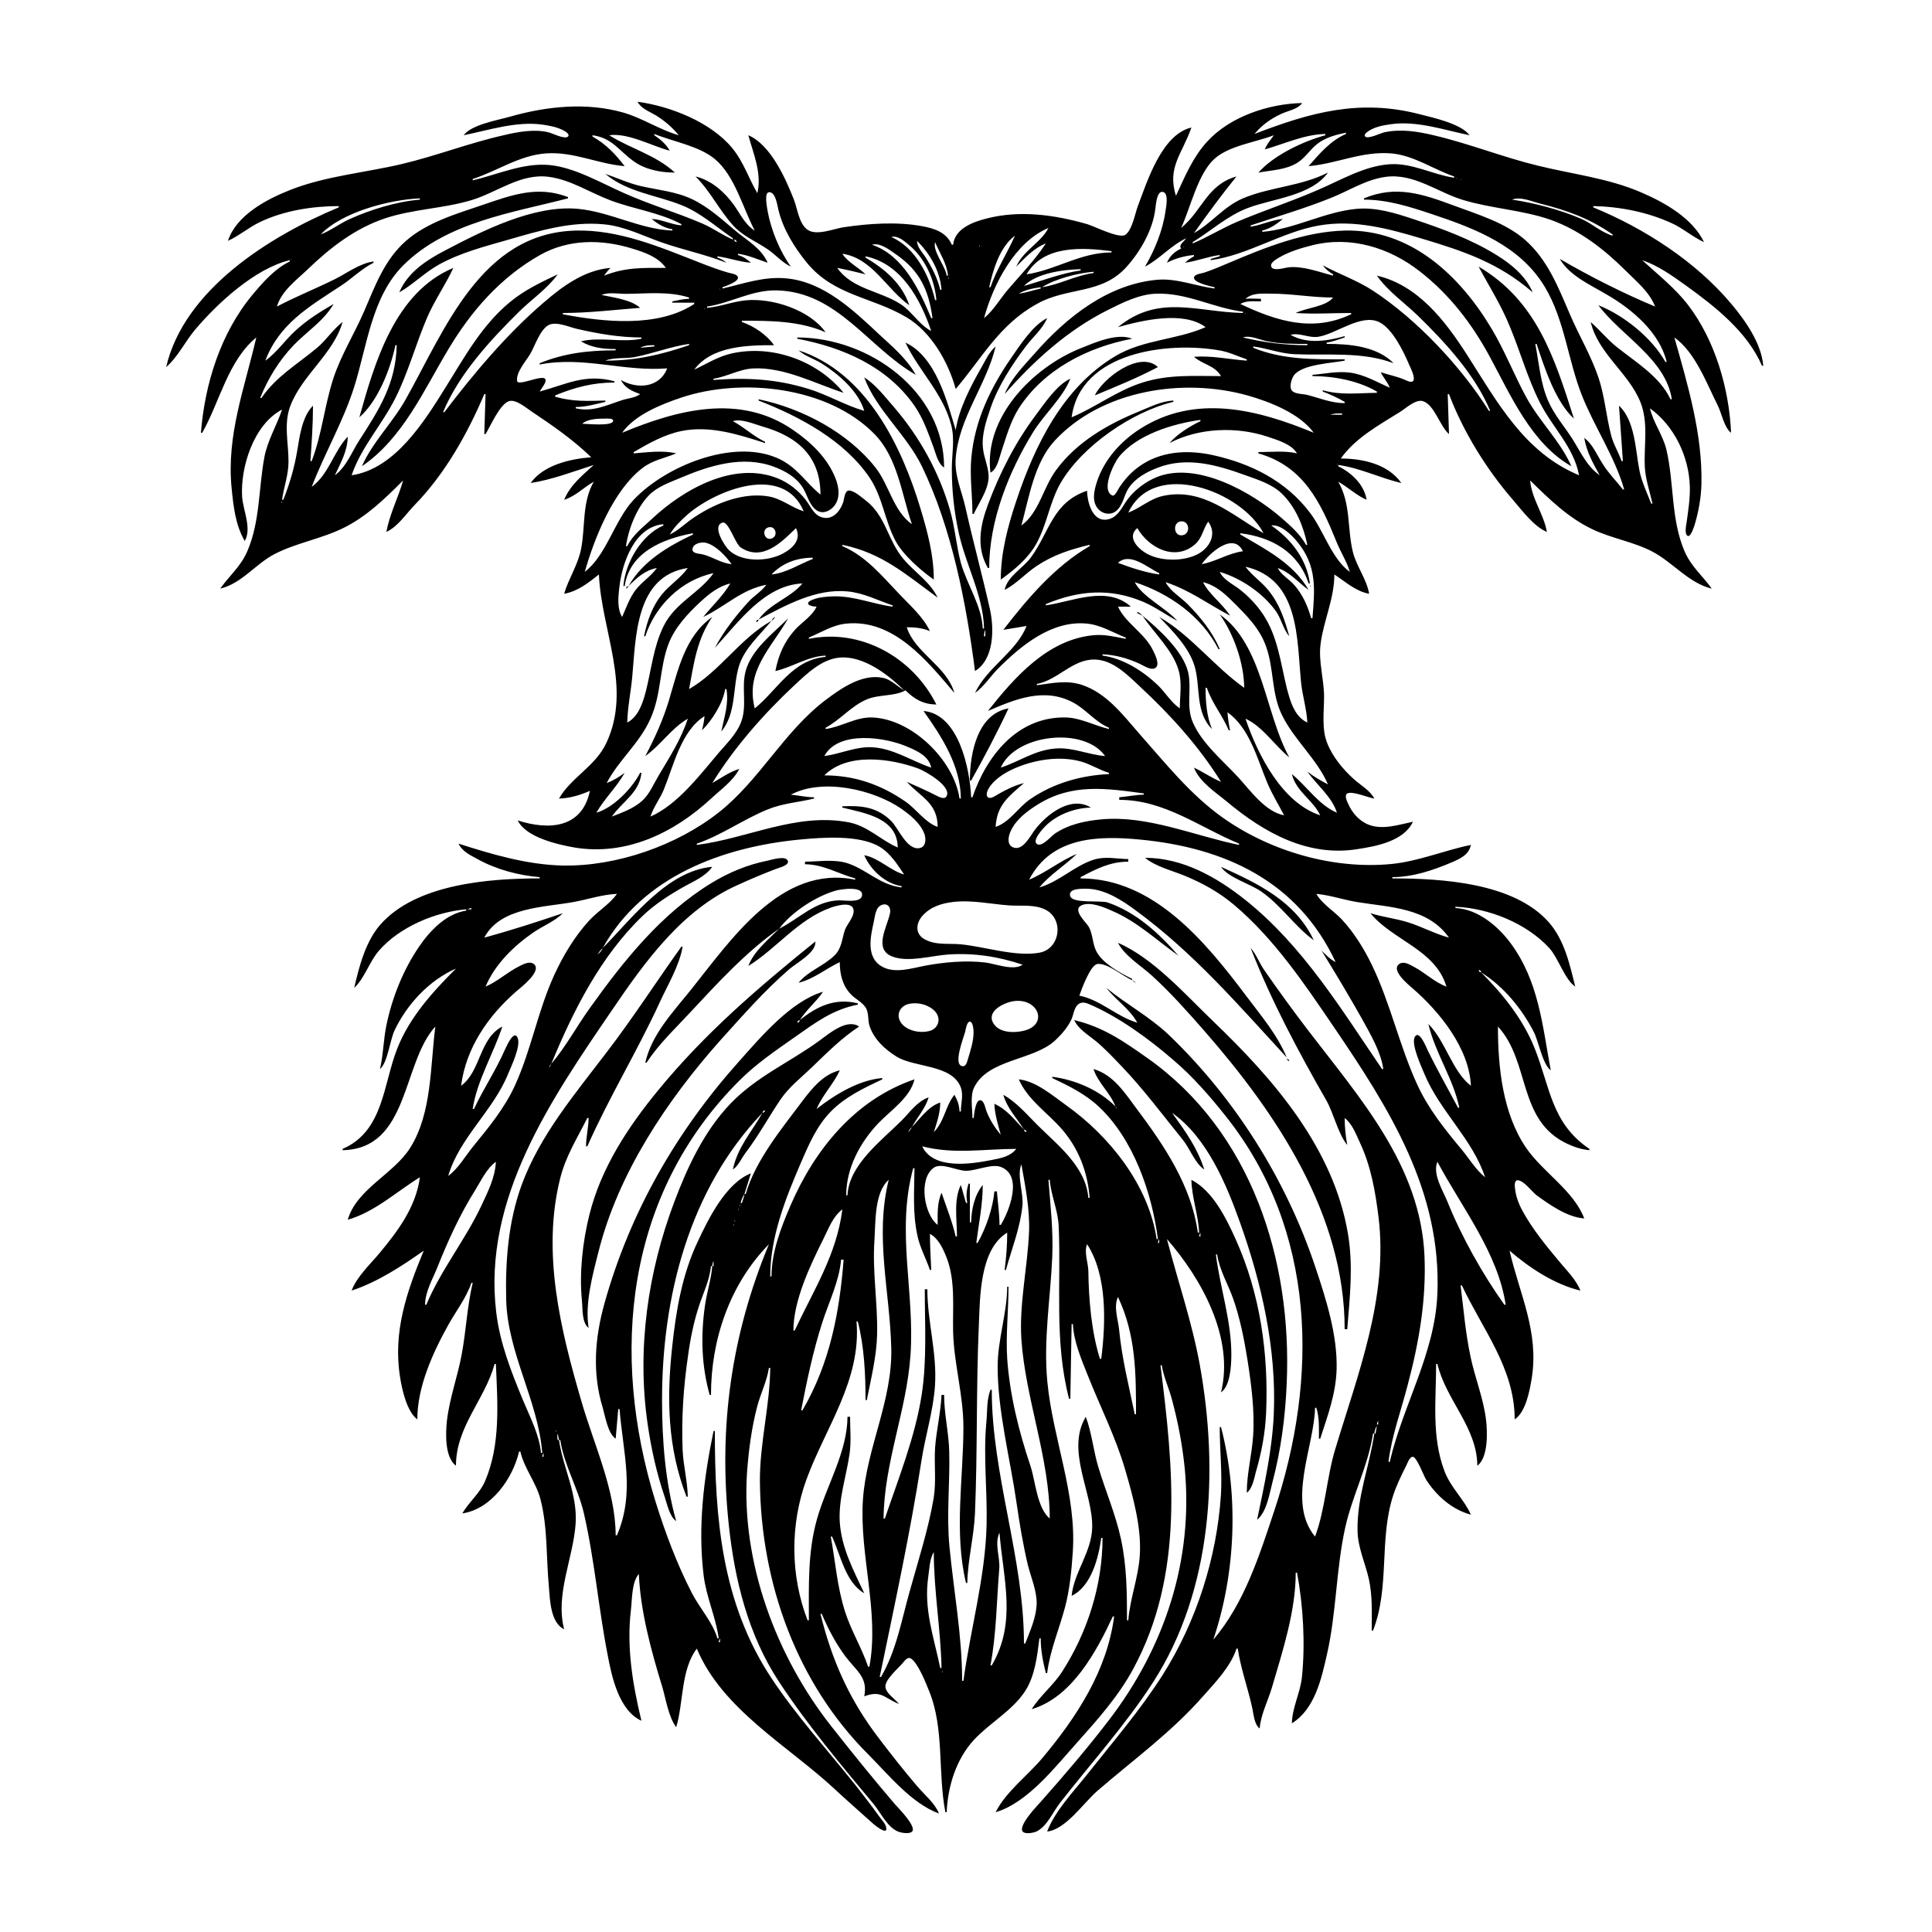 <?xml version="1.0" encoding="UTF-8"?>
<svg xmlns="http://www.w3.org/2000/svg" xmlns:xlink="http://www.w3.org/1999/xlink" width="1500pt" height="1500pt" viewBox="0 0 1500 1500" version="1.1">
<g id="surface1">
<path style=" stroke:none;fill-rule:nonzero;fill:rgb(0%,0%,0%);fill-opacity:1;" d="M 495 79 C 497.77 84.332 504 86.441 509 89.449 C 515.863 93.602 521.918 98.812 527 105 C 511.988 100.738 498.898 91.699 484 87.426 C 455.371 79.223 424.246 82.52 396 90.578 C 386.414 93.312 366 96.766 360 105 C 379.684 101 400.734 94 421 96.73 C 426.801 97.559 432.77 98.652 437.977 101.531 C 439 102.105 442.66 104.254 441 106 C 438.598 108.477 428.848 103.48 426 102.762 C 414.969 100 401.855 102.387 391 105 C 364.223 111.035 338.641 121.043 312 127.348 C 283.188 134.164 252.688 136.617 225 147.602 C 207 154.719 183.316 167.211 177 187 C 185.734 183 193.25 176.469 202 172.32 C 220.703 163.453 242.453 160.059 263 160 L 263 161 C 209.895 183.078 142.949 224.699 129 285 C 137.84 277.477 143.867 265 151.438 256 C 168.707 235.543 198 208.391 225 202 L 225 203 C 213.48 208.48 203.953 219.34 195.922 229 C 171.32 258.582 159 298 156 336 L 157 336 C 170.629 312.051 176.887 280.16 199 262 C 189.918 301.254 175.723 338 179.832 379 C 181.238 393.086 182.746 407.523 190 420 C 195.645 410.578 188.789 396.164 188 386 C 186.492 362.781 196.969 329.43 219 318 C 214.797 330.43 207.703 342.008 205.262 355 C 200.719 379.164 201.965 405.031 192 428 C 187 439.777 178 447 171 457 C 187.551 453.07 198.273 438 213 430.258 C 230.234 421.348 249.676 418.391 267 409.73 C 284.691 401 299 387 313 373 C 309.246 386.227 302.316 399.539 300 413 C 309 408.785 315.188 399 322 392 C 345.363 368.062 363 336.699 376 306 L 377 306 L 376 337 L 377 337 C 380.883 330.68 387.953 314.07 395 311.508 C 400.527 309.566 408.82 317 413 319.668 C 429 330.336 445 341.43 459 355 C 442.645 356.301 421.949 361 412 375 C 428 372.621 445.453 366 461 361 C 452 369.238 442.812 376.496 438 388 C 446.703 385.438 453.176 378.359 461 374 C 451.777 390.203 454.57 408.391 451.195 426 C 448.77 438.652 441.488 449 438 461 C 448.348 459.219 457 452.43 465 446 C 466.879 489.703 491 534.125 470.68 577 C 462.211 595 443.578 603.43 434 620 C 442.188 619.828 450.543 617.305 458 614 C 451.938 643.297 426 644.684 402 637 C 408.227 650.066 432.871 655.707 446 658 C 485.996 664.66 523.238 646.742 552 620.09 C 559.562 613.078 569.176 606.297 574 597 C 566.629 599.168 559.629 604.129 553 608 C 570 580.328 593.227 554 617 531.828 C 626.734 522.82 637.988 511.77 652 510.527 C 670.555 509 689.848 524 702 536 C 696.75 533.008 692 527.766 686 526.395 C 669.703 522.676 653.223 534.289 641 543.477 C 608.586 568 589.844 605.715 558 630.789 C 525.359 656.492 478.719 672.75 437 672 C 409.312 671.41 382.203 663.379 356 655 C 358.93 661.148 365.25 664 371 667.141 C 385.305 675.055 402.734 679.715 419 681 L 419 682 C 379.832 682 323 686.223 295.184 718 C 283.836 731 278.762 750.594 275 767 C 283 759.637 286.832 746.531 294.289 738 C 310.305 719.68 337.922 708 362 706 L 362 707 C 346.41 709.336 333.785 722.578 325.344 735 C 313 753.051 304.426 774.648 300 796 C 297.684 807.191 297.617 819.012 295 830 C 301 825.113 302.754 807.508 306.32 800 C 315.93 779.781 333.262 761 354 752 C 335.855 770.145 318 789.812 308.449 814 C 297.395 842 297.875 878.246 266 892 L 266 893 C 317.809 892 312 825.41 338 797 C 334 827.695 335.457 864 318.574 891 C 305.801 911.508 276.914 923.043 270 947 C 290.949 941.012 307.828 925.219 326 914 C 323 937 308.973 955.715 294.586 973 C 287.277 981.781 277 991.234 273 1002 C 292.785 995.551 312 983.027 329 971 C 315.742 1003 305 1034 310.59 1069 C 312 1078.52 315.863 1096.035 324 1102 C 324 1076.812 335.867 1050.637 347.859 1029 C 353.859 1018.176 361.992 1007.75 366 996 L 367 996 C 362.684 1014.117 361.859 1033.59 358.391 1052 C 355.176 1069.047 349 1085.766 347 1103 C 345.953 1112.641 345.176 1131.375 354 1138 C 354 1107.59 376.422 1086.707 384 1059 L 385 1059 C 386.289 1089.039 388.805 1121.637 376.57 1150 C 372.348 1159.801 364 1166.105 359 1175 C 381.473 1171.68 398.18 1147.828 403 1127 L 404 1127 C 407 1140.07 416.254 1151 419.621 1164 C 425.324 1186.145 424 1209.426 426.172 1232 C 427 1242.328 427.387 1259.781 438 1265 C 430.938 1237.695 445 1210.215 446.91 1183 C 448.473 1160.062 437.238 1140 434 1118 L 435 1118 C 437.848 1137.293 448.938 1155.781 453.348 1175 C 461.676 1211.281 464.645 1248.496 471.805 1285 C 475 1302.043 480.566 1328 498 1336 C 491.195 1307.746 486.367 1279.043 489.844 1250 C 490.836 1241.727 490.363 1228.477 496 1222 C 497.242 1251 505.496 1281.426 513.977 1309 C 516.984 1318.781 518.863 1332.797 525 1341 C 530.746 1322.09 528.512 1296.324 541 1280 C 560.816 1327.344 612 1355.465 648 1389 C 657.828 1398.133 668 1407 678 1416 C 678.934 1416.766 688.438 1424.805 688.172 1419.676 C 688 1416.301 684.281 1412.605 682.422 1410 C 676.578 1401.824 670.461 1394 664.199 1386 C 642.414 1358.66 618.324 1332.16 599 1303 C 560.285 1244.562 555 1178.684 555 1111 L 554 1111 C 546.355 1148.031 541.707 1185.219 546.285 1223 C 548.332 1240 555.762 1255.387 558 1272 L 557 1272 C 553.305 1259.441 543.246 1248.598 537.258 1237 C 525.652 1214.516 516.527 1190.141 509 1166 C 473.289 1051.004 485.648 927.211 574 839 C 586.934 826.086 602 815.758 617 805.277 C 632.957 794.059 646.477 783.785 666 780 L 666 779 C 648.461 774.68 634.598 781.043 621 792 C 626 784 633.621 778 639 770 C 614 777.316 590.434 805.41 573.836 824 C 525 878.594 489 941.367 469.293 1012 C 461.785 1038.82 459.727 1066.168 467.977 1093 C 470 1100 471.902 1112.824 478 1117 L 480 1094 L 481 1094 C 483.789 1128.133 493.184 1159 479 1192 L 478 1192 C 477.902 1157 461 1121.273 451.426 1088 C 435.195 1032.465 420.504 972.578 434.895 915 C 439.289 897.418 448 884 456 868 L 457 868 C 456.938 875.391 455 882.621 455 890 L 456 890 C 472.953 851.754 494.824 816.082 512.309 778 C 518.5 764.516 527.465 749.727 530 735 L 529 735 C 509.5 762.227 491.445 790.352 471 817 C 446.398 849.398 419.27 881.223 405 920 C 394.645 948.398 392.281 979.008 393 1009 C 394 1050.391 417.762 1087.305 421 1128 L 420 1128 C 418.859 1114.035 411.301 1099.82 406 1087 C 396.906 1065 388.18 1043 385.285 1019 C 374.57 930.586 428 853.344 475.344 784 C 501 746.215 530 706.008 573 687 C 582.879 682.461 592.895 678.273 603 674.426 C 605 673.656 613 671.773 611.652 668.328 C 609.922 664 599 667.57 596 668.199 C 580.277 671.324 565.668 677.438 552 685.812 C 513.441 709.434 484.398 745.668 458.426 782 C 448 796.371 439.426 812.562 428 826 C 445 784.816 466.344 742.301 499 711.039 C 508.434 702.008 519.672 694.824 531 688.426 C 538.934 684 547.512 680.625 553 673 C 517.93 676.062 490.609 713.199 468 736 C 499 680.27 561.453 657.52 621 651.828 C 638.641 650.145 667.246 648 683 657.48 C 691.312 662.492 696.695 671.137 702 679 C 690.934 675.812 682.262 666.031 671 664 C 675.949 675.465 687.359 686.105 700 688 L 700 689 C 683.359 687 674 676 659 670.547 C 648 666.703 636.277 669 625 669 L 625 671 C 639.316 671.117 650.637 678.344 664 682 L 664 683 C 606.414 671.121 567.566 729.699 536 769 C 522.297 786.062 506 803.059 501 825 L 502 825 C 511.805 810.191 523.871 799 535.91 786 C 556.938 763.43 579.566 738.703 605 721 C 596.441 729.559 585.398 738.398 581 750 C 603.223 736.16 619.633 713.758 645 704.699 C 649 703.258 662.887 699.047 662.777 707.441 C 662.715 712.438 657.738 717.387 656 722 C 653.613 729.031 653.602 736.266 647.895 741.816 C 639.547 750 627.461 753.832 620 763 C 631.699 760.223 641.262 752.02 652 747 C 652 756.102 654 765 660.469 771.816 C 663.957 775.602 669 777.684 671.992 782.09 C 674.859 786.555 673.516 792.137 675.246 797 C 678.84 807.078 687 814.746 696 820.289 C 709.887 829 738.906 826.289 745.852 844 C 748.242 850.094 746 856.727 746 863 L 745 863 C 744.777 858.125 743.402 854.227 741 850 C 733.875 858.828 733.457 870.34 725 879 C 727.492 871.336 729.934 864.145 730 856 C 720.52 859.145 714.766 868.18 708 875 C 712.23 867.398 718.523 860.418 721 852 C 712.176 855 706.371 863.625 700 870 C 684.789 885.219 659 904.398 658 928 L 657 928 C 657 907 667.723 887 682 872 C 691.395 862.215 706.824 852 710 838 C 663.648 853.777 632.332 892.828 613.719 936 C 606.344 953.102 599 972.137 599 991 L 598 991 C 598 960.473 609.816 930.59 621.719 903 C 627.867 888.75 634 874.352 645 863.039 C 656.238 851.578 670.781 844.738 685 838 L 685 837 C 666.75 838.492 648 850 634 861 C 638.598 850 647.277 841.594 652 831 C 639.211 834.039 630.441 845 622.871 855 C 606.879 876.312 586.496 901 579 927 L 578 927 L 583 911 C 563.613 918.512 550 946.297 541.703 964 C 529.465 989.82 524.852 1017.816 521.836 1046 C 517.551 1086.023 518.273 1124.031 533 1162 L 534 1162 C 533.754 1150 530.566 1138.043 530 1126 C 528.953 1101.164 530.656 1076.543 534.273 1052 C 536 1039.262 538.676 1026.254 542.672 1014 C 545.977 1004 551 993.742 552 983 L 553 983 C 552.168 993.438 548.684 1003.605 547.281 1014 C 544 1037.238 544.609 1060.309 551 1083 L 552 1083 C 552 1040.273 566.395 997.25 597 966 C 567.75 1036.352 557.723 1108.227 565.836 1184 C 570.43 1227 580.988 1269.578 605 1306 C 626.949 1339.281 653 1370.367 678.566 1401 C 684 1407.719 689.254 1419.324 698 1422.297 C 700.297 1423.078 706.262 1424.035 708.172 1422 C 711.754 1418.102 697.523 1403.785 695 1401 C 678 1381.133 661.414 1360.586 645.211 1340 C 602.531 1285.773 575.316 1212.727 580 1143 C 581.262 1126 583.523 1108.609 587.883 1092 C 590.496 1082.047 595.484 1072.113 597 1062 L 598 1062 C 597.754 1091.805 589.645 1121 590 1151 C 590.934 1229.234 618.48 1306.48 674 1362 C 689.672 1377.672 707.59 1400.148 729 1408 C 725.859 1400 717.863 1393.559 712.273 1387 C 702 1375 692.227 1362.539 682.652 1350 C 659.629 1320 645.996 1289.512 637 1253 L 638 1253 C 642.949 1264.488 648.855 1276 656.375 1286 C 664.848 1297.297 674 1302.191 671 1317 C 684.309 1312.164 685.98 1318 698 1323 C 695 1319.016 687.207 1314.418 687.445 1309 C 687.684 1303.512 697.496 1295.164 701 1291.02 C 702.465 1289.289 704.797 1286 707.379 1287.754 C 712.969 1291.598 718.828 1306.719 721.395 1313 C 733.312 1342.164 728 1376.27 734 1407 L 735 1407 C 735.863 1387 742.254 1366.059 756 1351 C 768.41 1337.602 785.887 1328.34 795.898 1313 C 803.57 1301.246 805.27 1285.629 807 1272 L 808 1272 C 808 1281 809.754 1290.32 812 1299 L 813 1299 C 815.258 1281.141 822.246 1265.242 826.844 1248 C 830.574 1234.016 831.926 1219.371 832.91 1205 C 835.977 1160.223 817.438 1117.086 813.172 1073 C 810 1040.387 815.539 1008.488 816.961 976 C 817.848 955.758 815.586 936.082 814 916 L 815 916 C 815.996 928.207 821.418 939.602 821.961 952 C 823.949 997.398 818.398 1041.164 830 1086 L 831 1086 L 832 1028 L 833 1028 C 833.59 1041.523 839.66 1055.555 844.602 1068 C 854.266 1092.355 866.195 1115.77 873.574 1141 C 879.68 1162 886.414 1186.066 884.91 1208 C 883.746 1225 877.336 1241.094 876 1258 L 875 1258 C 875 1236.781 874.852 1216 870.34 1195 C 866.172 1175.758 858.371 1157.77 852.719 1139 C 848.879 1126.238 847.688 1112.422 843 1100 C 827.281 1126.195 848.641 1159 847.984 1186 C 847.523 1205.098 833.844 1220.605 832 1239 C 847.258 1231.734 852.906 1209.539 855 1194 L 856 1194 C 856 1230.602 844.352 1267.273 824.562 1298 C 817.785 1308.516 807.625 1316.41 801 1327 C 832.266 1317.805 851.32 1282.156 864 1255 L 865 1255 C 859.57 1297.031 835.879 1333.215 809.246 1365 C 797.777 1378.688 781 1391 773 1407 C 797.902 1399.676 819.531 1371.484 836.168 1353 C 852 1335.301 868.27 1317.07 879.691 1296 C 919.75 1222.105 911 1139.816 901 1060 L 902 1060 C 903.367 1069.129 907.746 1078.035 910 1087 C 914.707 1104.383 918 1122.098 919.828 1140 C 926.602 1211.102 904.398 1278.602 861.348 1335 C 844.445 1357.137 826.406 1378.172 807.949 1399 C 805.176 1402.129 790.422 1417.355 794 1422 C 796 1424.32 802.801 1423 805 1421.82 C 812.969 1417.816 817.508 1406.805 822.793 1400 C 846.945 1369 873.961 1339.141 895.309 1306 C 941.383 1234.469 946.344 1142 931.574 1060 C 925.559 1026.633 914.465 994.711 906 962 C 932.816 992.699 958.441 1038.613 948 1081 C 955 1076.312 955.902 1061 955.996 1053 C 956.316 1026 947.379 1000.586 944 974 L 945 974 C 946.754 986 953.316 996.781 957.309 1008 C 962.773 1023.359 966 1040 968.574 1056 C 971.555 1075.207 974.242 1095.543 972.91 1115 C 971.902 1129.734 968 1144.184 968 1159 C 972.336 1155.746 973.699 1148.062 975 1143 C 979.414 1128 982.332 1112.594 983 1097 C 985 1051 978.422 1004.402 959.305 962 C 951.949 945.684 941.602 924.613 925 916 C 925.285 929.828 930.406 943.195 931 957 L 930 957 C 925 920.664 904 889.551 882.629 861 C 873.418 848.723 864.598 834.492 849 830 C 852.43 840.762 862 848.379 866 859 C 853 846.098 835 838.441 817 836 L 817 837 C 829.852 843.09 842.477 849.301 853 859.09 C 880 884.352 894.336 926 899 962 L 898 962 C 891.789 920 861.246 882 828 858.289 C 817.414 850.746 804.395 839.371 791 838 C 797.914 854.023 813.617 864.07 824.699 877 C 837.738 892.215 844.438 910.207 846 930 L 845 930 C 843 906 821.887 889.695 806 874 C 797.477 865.574 789.574 856 779 850 C 781.887 860.469 789.398 868.008 795 877 C 787.734 869.582 781.789 861.277 772 857 C 772.352 865.129 774.805 873.199 777 881 C 772.406 875.609 768.609 869.637 766 863 C 765 860.629 764.398 855.398 761.691 854.348 C 757.383 852.676 756.199 865.547 756 868 L 755 868 C 755 860.797 753 850.594 756.457 844 C 767.316 822.289 802.223 823.332 819 808 C 823.988 803.32 828.59 798.109 831.621 792 C 833.422 788.379 833.676 783.312 836.512 780.32 C 838.898 777.801 842 778.148 845 779.363 C 868 789 892.176 806.668 911 823 C 926.285 836.027 939.488 851.227 951.996 867 C 1022 955.402 1023.789 1069.637 989.332 1173 C 977.875 1207.375 966 1245.109 942 1273 C 959.496 1221.191 961.762 1161.195 948 1108 L 947 1108 C 947 1125.641 949 1143.352 947.91 1161 C 944.574 1209.688 929 1258.691 902.945 1300 C 885.438 1327.645 864 1352.465 843.801 1378 C 833.312 1391.16 819 1406.125 813 1422 C 827.453 1420.43 841.387 1399.594 852 1390.426 C 879.758 1366.445 909.832 1344.633 934 1317 C 943.453 1306.438 955.652 1293.648 960 1280 L 961 1280 C 963.211 1295.027 968.703 1310.141 972 1325 C 973.32 1330.227 973.523 1338.609 978 1342 C 978.91 1331 984.457 1320.617 987.574 1310 C 995.898 1281.668 1005.996 1250.77 1006 1221 L 1007 1221 C 1011.836 1246.672 1013.465 1276.047 1010.828 1302 C 1009.578 1314.297 1003.258 1325.605 1003 1338 C 1020.969 1326.758 1025.988 1303.297 1030.348 1284 C 1037.641 1251.723 1037.301 1218.293 1044.426 1186 C 1049.84 1161.457 1062.367 1137.695 1066 1113 L 1067 1113 C 1063.18 1139 1053.355 1162.152 1054 1189 C 1054.328 1201.738 1060 1213.699 1062.789 1226 C 1065.742 1239.793 1065 1252.129 1065 1266 L 1066 1266 C 1079.254 1232 1070.512 1195.238 1081.672 1161 C 1084.297 1153 1087.957 1145.562 1091.754 1138 C 1092.672 1136.172 1094.34 1131.055 1096.934 1131.055 C 1099.914 1131.055 1105.582 1146.289 1107.344 1149 C 1115.527 1161.57 1127.332 1172 1142 1176 C 1136.57 1163.816 1126.273 1155 1121.426 1142 C 1111.324 1115.156 1115 1087 1115 1059 L 1116 1059 C 1122.641 1087.02 1146.75 1108 1147 1138 C 1155.609 1131.535 1154.891 1111.566 1153.715 1102 C 1151.664 1085.328 1145 1069.391 1141.66 1053 C 1137.785 1034.828 1136.324 1016.379 1134 998 L 1135 998 C 1151 1032.145 1176 1062.289 1176 1102 C 1184.637 1096.344 1187.688 1079.543 1189.246 1070 C 1195 1034 1179.824 1004.824 1172 971 C 1187.309 984.246 1207 997.273 1227 1002 C 1223.664 993.328 1216 986.059 1210.246 979 C 1199.941 966.637 1189.742 954.199 1182 940 C 1179 934.484 1176.691 928.305 1176.176 922 C 1176 920.348 1175.707 916.301 1178.316 916.348 C 1183 916.43 1189.285 925.102 1193 928 C 1203.438 935.551 1216.734 945 1230 946 C 1221.75 924.23 1197.652 910 1184.746 891 C 1166.625 864.367 1163 828.402 1163 797 C 1188.398 824.66 1178 870 1217 888.109 C 1222.297 890.594 1228.172 892.492 1234 893 L 1234 892 C 1204.508 872.102 1203.598 844.371 1191.551 814 C 1182.57 791.363 1167 772.086 1150 755 C 1167.332 765.793 1181.438 783 1190.742 801 C 1194.695 808.668 1197.461 826.043 1204 831 C 1197.477 796 1194.746 761.727 1172.621 732 C 1162.82 718.828 1147.184 705.785 1130 705 L 1130 704 C 1156 705.117 1185 716.727 1202.828 736.016 C 1210 744 1214.801 760.406 1223 766 C 1218.734 748.703 1214.672 730 1202.535 716.09 C 1175.285 685.188 1118.988 682 1081 682 L 1081 681 C 1096.789 681 1112.617 675.727 1127 669.574 C 1133.691 666.711 1140.445 663.707 1142 656 C 1121 660.301 1101.344 668.789 1080 670.828 C 1035.242 675.105 986.758 661.082 950 635.277 C 924.297 617.238 904.727 592.367 884 569 C 871.559 554.691 858.863 538 840 531.75 C 827.949 527.801 817 530.438 805 532 L 805 531 C 821.168 528.117 832.715 511.699 850 512.055 C 864 512.344 875.469 524.047 885 533 C 908.488 554.754 931 579.574 948 607 C 940.672 604 934.172 599.348 927 596 C 931.344 607.215 944 615.289 953 622.754 C 981.594 646.578 1015.469 665.496 1054 659.246 C 1068.727 657 1089.992 653.027 1097 638 C 1086.191 640.23 1073.883 644.469 1063 640.441 C 1055.469 637.652 1049.852 631.23 1046.68 624 C 1045.914 622.258 1043.684 617.773 1045.777 616.199 C 1049.23 613.605 1062.676 619.441 1067 620 C 1063.801 613.695 1056.199 609.539 1051 604.828 C 1042.668 597.285 1034.598 587.562 1030.465 577 C 1026 566 1028 552.648 1028 541 C 1028 527.367 1023.52 513.609 1025.289 500 C 1027.676 481.625 1035.949 465 1036 446 C 1044.484 451.605 1052.664 459.156 1063 461 C 1060.992 449.348 1052.961 439.59 1050.234 428 C 1045.945 409.762 1048.785 390.832 1039 374 C 1046.629 378.25 1052.941 384.523 1061 388 C 1059.246 376.348 1049.27 367 1039 362 L 1039 361 C 1055.953 363.281 1071.469 371.176 1088 375 C 1077.621 360.277 1058 356 1041 356 C 1052.266 340.008 1070.719 330 1087 319.809 C 1091.422 317.066 1099.312 309.566 1104.957 311.508 C 1113.828 314.555 1117.953 331.004 1125 337 L 1124 306 L 1125 306 C 1136 335.16 1154.234 364.574 1174.574 388 C 1181.816 396.34 1190.68 408.629 1201 413 C 1198.609 399.121 1189.172 387.34 1188 373 C 1202.488 387.191 1217.555 402 1236 410.742 C 1251 418.02 1268.188 420.527 1283 428.32 C 1298.828 436.645 1311.207 452.773 1329 457 C 1321.855 447 1312.918 439.777 1307.871 428 C 1297.172 403.02 1299.898 375.012 1293.766 349 C 1291 337.703 1283.66 328.199 1281 317 C 1300 330.715 1311.41 354.609 1311.984 378 C 1312.219 387.461 1310.695 396.656 1309.426 406 C 1309 408.246 1307.887 414.078 1309.922 415.824 C 1312.465 418.004 1315 409.312 1315.562 408 C 1318.656 397.789 1320.723 386.68 1320.984 376 C 1321.934 337.293 1310.414 299 1300 262 C 1316.273 273.559 1325 297.629 1333.754 315 C 1336.738 321.02 1338.641 332 1344 336 C 1342.535 302 1331.652 264.312 1310.766 237 C 1300.566 223.664 1287.262 213.293 1275 202 C 1287.5 206.258 1298.355 214.09 1309 221.711 C 1331.633 238 1356.684 257.734 1368 284 L 1369 284 C 1367.469 266.445 1355.191 249.082 1344.246 236 C 1316.621 203 1276.586 177.238 1237 161 L 1237 160 C 1257.797 160.43 1279 164.621 1298 173.309 C 1306.863 177.371 1314.246 184 1323 188 C 1314 169.273 1292.301 157.152 1274 149.281 C 1248.508 138.312 1220.738 135.223 1194 128.625 C 1166.648 122 1140.414 111.383 1113 105 C 1100.465 102 1087.738 100 1075 102.668 C 1072 103.285 1062.273 108.207 1059.922 106 C 1058.355 104.398 1062 102.07 1063 101.477 C 1068 98.285 1074.207 97.258 1080 96.43 C 1100 93.551 1121.523 101 1141 105 C 1134.32 96 1112.602 91.359 1102 88.629 C 1055.551 76.672 1017.574 87.191 974 104 C 979.832 97 986.637 92.141 995 88.309 C 1000 86 1007.762 84.746 1011 80 C 985 80.535 955 90.43 937.172 110.004 C 925.965 122.309 919.934 137.176 913 152 C 905.895 129.773 918.207 119 925 99 C 902 104.387 890.707 140.695 883.426 160 C 881.227 165.828 879 178.691 873.723 182.293 C 868.84 185.555 849.805 175.664 844 174 C 818.703 166.738 791.828 163.02 766 169.629 C 755.316 172.363 741.363 177.445 740 190 L 739 190 C 734.734 180.328 725.723 177.445 716 175.609 C 696.363 172 674.664 173.516 655 176.426 C 647.391 177.555 634 183.289 627 178.398 C 620.246 173.598 619.223 162.254 616.387 155 C 609.926 138.488 598.23 112.297 581 105 C 585 119.594 591.66 134.617 588 150 C 581.199 138.344 577.262 125.59 568.535 115 C 551.906 94.82 520.426 82.426 495 79 M 1045 103 L 1045 104 C 1033 109.16 1024.383 119.402 1016 129 C 1038.316 127.055 1057.82 117 1081 119.172 C 1098.25 121 1112.953 131.535 1129 137 L 1129 138 C 1112.18 135.516 1096.504 126.387 1079 127.516 C 1059.363 128.777 1040.73 140 1023 147.574 C 1002.258 156.598 980.734 163.559 960 172.426 C 948.41 177.383 937.637 184.156 926 189 L 926 188 C 940.352 179.215 953 167.422 969 161.426 C 988.363 154.117 1018.195 152.023 1031 134 C 1010 144.723 986.41 145 965 154.016 C 950.387 160.199 940.574 173.266 927 181 C 937.602 166 948.484 151.277 960 137 C 937 143.512 933.57 163.512 917 177 C 924.387 161.176 929.887 135 943 123.215 C 954.551 113 974.84 110.492 989 105 C 986.492 108.672 983.621 111.816 982 116 C 997.426 111.621 1012.738 104.336 1029 104 L 1029 105 C 1011.688 109.734 988.992 120.477 977 134 C 986.93 132.148 998 132 1007 126.52 C 1013.461 122.621 1017 116.078 1023 111.527 C 1029.199 106.707 1037.434 104.566 1045 103 M 459 104 L 458 105 L 459 104 M 520 117 C 516.957 111.738 512.969 108.395 508 105 L 508 104 C 522.648 110.012 542.754 113.293 554.984 123.469 C 570.555 136.414 576.711 161.551 586 179 C 578.602 174.75 574.543 165.746 569.703 159 C 562.41 149 552.398 140 540 137 C 551.695 148.695 558.285 163 569.176 175 C 576.766 183.398 586.828 187.324 596 193.52 C 602.297 197.77 607 203.703 614 207 C 605.418 195 598.648 178.586 596 164 C 595.676 161.684 592.914 149.207 597.273 149.207 C 602.273 149.207 603.504 159.566 604.375 163 C 608 178 616.754 192.156 626.465 204 C 647.559 229.727 677.223 230.48 704 246.453 C 722.949 257.758 736.27 281.055 742 302 C 762.688 277.73 775.758 252.141 805 236 C 829 222.473 855.324 229 874.824 207 C 885.57 195 895.191 178.133 897 162 C 897.492 159.219 898 148.074 902.793 149 C 907.664 149.801 905.301 161.004 904.867 164 C 902.711 179.02 896.617 194 889 207 C 900.438 201.066 908.883 190.656 921 185 C 919.355 187.613 914.809 190 917 193 C 911.734 195.508 908.363 198.641 906 204 C 912.355 200.652 919.836 198.586 927 198 L 927 199 C 924.297 200.387 922.266 202 920 204 C 929 202.77 937.836 199.234 947 198 L 947 199 L 940 201 L 940 202 C 968.891 198.105 995 180.164 1024 175.086 C 1051.285 170.293 1077.945 177.465 1104 185.281 C 1136.609 195.062 1163.805 204.188 1190 227 C 1184.48 214.215 1173.574 205.246 1162 198.062 C 1142.227 185.789 1119.98 177.66 1098 170.332 C 1083.605 165.535 1068.383 160.699 1053 162.172 C 1027.914 164.566 1004.961 178 980 180 L 980 179 C 986.238 177.504 991 174.121 996 170 C 987.328 170.707 979.516 174.742 971 176 L 971 175 C 991.938 168 1013.516 161.695 1034 153.395 C 1047.84 147.789 1060.898 139.258 1076 137.289 C 1097.902 134.438 1116 149.262 1136 155.277 C 1158.301 162 1181.992 163 1204 170.691 C 1226.227 178.602 1245.445 193.473 1262 210 C 1270.32 218.309 1280.727 226.723 1285 238 C 1260.332 227.73 1234 214.426 1211 201 C 1218.719 214.316 1235.223 221.348 1248 229 C 1267.258 240.184 1288.602 258.266 1294 281 L 1293 281 C 1282.613 262.367 1260.789 244.797 1241 237 C 1258.449 260.539 1293.316 278.746 1298 310 L 1297 310 C 1288.535 292.109 1269.891 281.168 1255 269.195 C 1247.66 263.297 1241.98 256.102 1235 250 C 1240.824 274.523 1264.297 289.305 1273.547 312 C 1280 328.172 1276.297 345.105 1277 362 C 1277.473 372 1280.805 381.422 1283 391 L 1282 391 C 1278.621 382.297 1274.617 374.242 1272.805 365 C 1269.734 349.363 1269.508 326.559 1257 315 L 1260 358 L 1259 358 C 1256.629 351.156 1252.699 345.09 1250.895 338 C 1247 323.094 1245.949 307.629 1240.996 293 C 1235.242 276.016 1225.902 260.434 1218.852 244 C 1209.844 223.016 1201.59 201.641 1184 186.184 C 1168.902 173 1147.531 166.539 1129 159.68 C 1104.484 150.609 1084 143.562 1059 154 L 1059 155 C 1077.496 155 1094.598 160.531 1112 166.332 C 1145.66 177.555 1180.492 191 1199.547 223 C 1214.797 248.637 1217.352 279.605 1228.203 307 C 1237.953 331.613 1253.695 354.441 1261 380 L 1260 380 C 1255 373.531 1249.312 368 1244.863 361 C 1240 353.734 1237 345.281 1230 340 C 1232 351.125 1236.566 359.203 1242 369 C 1232 362.055 1227.254 351 1220.945 341 C 1214.57 331 1206.602 322.008 1201.871 311 C 1195.941 297.191 1194.836 281.629 1192 267 L 1193 267 C 1199 285.094 1207.656 312 1222 325 C 1206.898 277.766 1193.176 233.641 1148 207 C 1156.219 222.441 1165.426 236.754 1172 253 C 1180.211 272.527 1185.789 293.043 1195.27 312 C 1205.203 332 1221.629 346.477 1226 369 C 1183.211 351.188 1162.422 312 1138.691 275 C 1121.949 249 1100.848 221.371 1069 214 C 1077.535 226.117 1090.367 235 1100.91 245.172 C 1122.262 266 1145.41 291.168 1157 319 L 1156 319 C 1134.395 284.555 1100 248 1066 225.695 C 1053.512 217.562 1040 213 1027 206 C 1029.277 209.066 1031.785 211 1035 213 L 1035 214 C 1024 211.176 1011.391 206.242 1000 207.594 C 997.211 208 988.969 210.594 987.176 207.398 C 985.391 204.223 990.973 201.223 993 200.02 C 1000.828 195.375 1010.207 192.562 1019 190.375 C 1048.504 183.031 1078.406 192.109 1102 210.426 C 1125.34 228.543 1142.715 251.16 1156.691 277 C 1172.918 307 1188.996 344.336 1220 362 C 1211.848 343.102 1195.32 327.234 1185.305 309 C 1175.797 291.684 1168.613 273.016 1158.547 256 C 1133.754 214.094 1095.367 177.758 1044 179.016 C 1013 179.77 982 192.219 954 204.148 C 947.766 206.805 941.43 209.5 935 211.645 C 933 212.281 928.18 212.773 927.207 214.812 C 925 219.203 940.422 222.469 943 223 L 943 224 C 928.605 222.141 913.672 216 899 217.176 C 860.656 220.367 828.254 246.027 803.715 274 C 794.895 284.055 785.223 293.465 780 306 C 802.648 280.074 829 256.277 860 240.754 C 871.238 235.117 884.211 228.605 897 228.039 C 921.371 227 941.551 239 965 242 L 965 243 C 929.363 242.266 899.48 228.113 868 254 C 886.738 248.723 918.75 241.098 936 254 C 913.441 264 887.656 263.57 866 276.453 C 825.332 300.645 803.43 345.703 789 389 C 782.422 408.742 777 429.078 777 450 C 787.586 442.391 798.281 433.57 804.688 422 C 812.91 407.152 814.977 389.668 823.465 375 C 839.949 346.516 878.859 319.617 911 312 L 911 311 C 901.559 311.434 892.621 316.09 884 319.602 C 859.641 329.527 835.73 343.438 819.926 365 C 810 378.359 806.758 398 793 408 C 798.996 386.035 803 359.191 819 342 C 855.621 302.641 919 293 969 307.141 C 986.32 312.102 1009 321 1020 336 C 976.656 318 927.906 305.422 885 333.09 C 870 342.68 857.219 357 851.672 374 C 849.379 381.023 847.277 390 853.227 395.773 C 856.875 399.395 862.789 400 866.785 396.566 C 871.883 392.199 872.648 384.426 876.246 379 C 881.484 371.113 890.355 366.375 899 363.066 C 921.781 354.344 945 361 967 369 C 976.742 372.512 987.328 375.727 994.996 383.043 C 1005.887 393.434 1011.992 408.465 1015 423 L 1014 423 C 1009.184 414.551 1002.234 408.488 995 402.156 C 972 382.164 929.273 357.824 898 370.453 C 889.504 374 881.684 379.824 876 387.004 C 871.523 392.691 868.633 401 861 403.043 C 848.434 406.488 844.191 390.277 844 381 C 816.945 390.211 815 413 800.238 433 C 794.176 441.152 782 447.66 780 458 C 789.18 453.312 796.348 445.008 805 439.344 C 818 430.73 830.945 426.625 846 423 L 846 424 C 819 439.703 797.891 464.512 779 489 L 797 486 C 789.293 506 766.293 518.117 757 538 C 764 533 768.91 525.121 775 519 C 793 501 816.688 481.438 844 484.172 C 854.836 485.254 864 491.137 874 495 L 874 496 C 865.746 494.398 857.469 492.359 849 493.172 C 813.359 496.574 787.926 525.637 767 552 C 787.859 543.012 810.488 533.441 833 545.328 C 843.25 550.738 850.195 560.473 861 565 L 861 566 C 849.66 563.375 838.836 557.168 827 557.02 C 789.559 556.543 765.875 587.137 755 619 L 754 619 C 753 597 744.387 554.41 717 552 C 731.266 572 745.789 594.641 746 620 L 745 620 C 740.562 590 707.82 558.035 677 557.043 C 664.484 556.641 653.23 564.352 641 566 L 641 565 C 652.559 558.816 660.852 548.086 673 543 C 682.406 539 694.359 540.805 703 536 C 710.168 543.016 716.852 546.789 727 547 C 708.543 510 667.867 487.777 628 496 L 628 495 C 637.594 491.004 646.41 485.23 657 484.172 C 693.98 480.469 719.867 513.227 741 538 C 734.941 517 710.371 507 704 487 C 710.277 487.004 716.172 487.523 722 490 C 716.688 478.82 706.484 470 698 461 C 684.832 447.184 672 431.582 654 424 L 654 423 C 685 429.398 703.309 446 728 464 C 722 451.531 710 444.27 701.438 434 C 689 419.32 688 400.75 672 388.43 C 668.785 386 663.504 381.16 659.277 380.828 C 655.781 380.551 655.43 387.664 654.637 390 C 652 397.551 645.777 404.691 637 401.258 C 631.512 399.102 628.926 392.367 625.48 388 C 619.75 380.727 612.602 375 604 371.453 C 569.734 357.602 530.488 380 506 403 C 499 409.539 491.363 415.238 487 424 L 486 424 C 487.98 410.551 494.363 394 504.176 384.184 C 510.734 377.719 519.715 374.668 528 371.148 C 550.852 361.445 576.645 353.27 601 362.426 C 609.527 365.633 617.73 370.238 622.895 378 C 626.602 383.566 627.867 391.156 633.184 395.566 C 637.645 399.266 643 397.656 646.785 393.812 C 652.809 387.652 651.496 378.309 648.547 371 C 642.242 355.391 629.578 343.305 616 334 C 574.438 305.055 525.641 318.246 483 336 C 493 322.008 513.172 314 529 308.668 C 576 293 642.824 300.09 678.961 337.016 C 696.965 355.41 700 383.559 708 407 C 693.543 396.73 690.375 376.508 679.715 363 C 658.211 335.758 622.715 317 589 310 L 589 311 C 620.965 323.402 655.68 342 675.25 371 C 685.277 386 686.918 404.383 695.324 420 C 701 430.734 715 443.004 725 450 C 725 431 720.191 413.238 714.719 395 C 699.988 346 672.359 289.066 620 272 C 624.996 276.512 632.266 278.629 638 282.23 C 651 290.398 666.512 303.742 671 319 C 656.363 314.785 642.703 306.594 628 302.027 C 602.906 294.227 579.902 293 554 295 L 554 294 C 564.648 292.426 574 286.52 585 286.039 C 609 285 632.609 297.715 655 305 C 634.727 280.102 599.711 267.328 568 274.426 C 557.398 276.797 548.695 282.473 539 287 C 552.629 268.539 580.414 268 601 268 C 595 259.723 585.539 253.305 576 250 L 576 249 C 597.695 249 620.73 249.027 641 258 C 628.719 240.613 599.613 231.176 579 233.172 C 568.82 234.156 559 238.172 549 239 L 549 238 C 567.508 235.266 583.664 225.016 603 225.453 C 650.277 226.535 674 269.793 711 291 C 704 278.516 693.305 269.512 683 260 C 662.863 241.152 639.965 219.066 611 216.172 C 593.266 214.398 577.883 220.094 561 224 L 561 223 C 563.316 222.102 574.508 218.531 572.793 214.805 C 571.812 212.668 566.973 212.152 565 211.574 C 557.57 209.398 550.203 206.625 543 203.797 C 512.41 191.789 480.477 178.195 447 179.016 C 373.32 180.82 345.23 256.398 315 310 C 305.203 327.699 288.938 343.609 281 362 C 312.805 340.277 328.977 303 348.203 271 C 366 241.258 388.547 215.484 419 198.148 C 441.219 185.504 466.992 185.586 491 193.027 C 500.668 196.02 510.938 199.469 517 208 C 499 208 486 207.348 469 214 C 470.531 211.793 472 210 474 208 C 454 209.586 436.637 222.27 422 235 C 393.543 259.363 367.688 290.117 345 320 L 344 320 C 356.285 290.492 380.57 264.168 403 242.004 C 412.66 232.457 425 224.117 433 213 C 419.863 219.219 407.344 225.125 396 234.465 C 374.352 252.285 360.996 276.598 346.426 300 C 329.926 326.488 307 364 273 369 C 280.484 347 296.703 329.652 307 309 C 316.992 289.078 322.711 267.434 331.426 247 C 337.238 233.383 345.77 221.332 352 208 C 306.609 227 291 281.203 279 324 C 293.453 311.367 303.18 286.461 307 268 L 308 268 C 307.387 297.758 294.328 318.016 278.863 342 C 272.984 351.117 268.965 362.398 260 369 C 264.617 359.105 269.766 350.258 270 339 C 258.895 350.703 255.473 368.086 242 378 C 251.977 352.137 266.434 327.266 274.805 301 C 284.91 269.297 288.383 230.797 313 206.09 C 346.719 172.461 397.277 165.312 441 154 L 441 153 C 417.402 144 397.848 151.215 375 159 C 354.426 166.008 331.676 172.527 315 187.184 C 298.27 202 291.184 222.156 282.574 242 C 275 259.414 264.609 276 258.746 294 C 251.855 315.262 250 337.012 242 358 L 241 358 C 242 343.766 243 329.293 243 315 C 234.562 323.348 232.629 338.773 230.754 350 C 228.5 363.484 224.93 375.293 220 388 L 219 388 C 220.312 378.258 223.879 369 223.996 359 C 224.168 344.633 220 329 225.469 315 C 234.699 291 258.859 274.789 266 250 C 258.387 255.816 253.336 264.102 245.984 270.195 C 230.676 283 214.406 292.23 203 309 L 202 309 C 208 294 216.742 279.762 228 268 C 238.371 257.242 251.414 249.188 259 236 C 248.18 242.32 238.246 248.477 229 257.09 C 221 264.438 214.836 273.777 206 280 C 217 251.09 240.203 238 265 221.656 C 273.477 216.113 280.938 208.516 290 204 L 290 203 C 278.879 204.641 269.84 211.832 260 216.754 C 245 224.18 229.719 230.258 215 238 C 218.617 225.711 230.18 217.488 239 209 C 256.414 192.211 275.836 177.23 299 169.516 C 320.746 162.273 344 162 366 155.41 C 386 149.418 404 134.434 426 137.289 C 443.168 139.527 458 149.586 474 155.574 C 492.398 162.496 511.402 164.738 529 174 L 529 175 C 521 174.309 514 170.352 506 170 C 510.746 174 515.879 177 522 178 L 522 179 C 496.852 178 473.969 164.586 449 162.172 C 414.477 158.828 374.516 179.262 345 194.746 C 330.742 202.223 316.445 211.617 310 227 C 320.922 220.719 329.883 211.422 341 205.312 C 357.68 196.145 375.832 191.512 394 186.289 C 418.625 179.215 443 171.688 469 174.172 C 485 175.703 499 183.074 514 188.305 C 530.582 194.09 547.531 197.48 564 204 C 561.855 202 559.828 201 557 200 L 557 199 C 565.75 200.18 574 203.297 583 204 C 579.859 201.184 577 199.203 573 198 L 573 197 C 581 198.086 588.375 201.422 596 204 C 591.168 193 580.957 187.297 572 180 C 560.891 170.762 550.172 160.66 537 154.488 C 524.34 148.559 510.43 147.523 497 144.348 C 487.711 142.148 479 138.051 470 135 C 486.57 149.09 509.379 151.43 529 159.203 C 543.969 165.133 555.84 176.047 569 185 L 569 186 C 560.723 182.43 553.352 177 545 173.426 C 524.887 164.824 504 158.711 484 149.695 C 466.566 142 446.246 130.098 427 128.172 C 406.324 126.102 386.691 135.484 367 140 L 367 139 C 386.191 132.746 403.355 120.512 424 119.09 C 445.504 117.609 464.195 127.301 485 129 C 477.832 119.711 470.367 111.777 460 106 L 460 105 C 475.34 107.066 480.508 117 492 125.211 C 500.992 131.723 513 134 524 134 C 508.711 120.047 489.84 115.625 473 105 C 487.832 103 505.879 113.34 520 117 M 991 104 L 990 105 L 991 104 M 1131 138.332 C 1131.773 138.332 1131 138.832 1130.668 138.668 L 1131 138.332 M 1134 139.332 C 1134.773 139.332 1134 139.832 1133.668 139.668 L 1134 139.332 M 326 154 L 326 155 C 308 156.469 287.355 162.82 271 170.309 C 263.473 173.754 256.691 179.09 249 182 C 265.645 164.555 302.484 155.012 326 154 M 1252 182 L 1252 183 C 1243.27 180.43 1236.297 173.715 1228 170.039 C 1211.84 163 1191.469 157.57 1174 155 C 1180.414 152.332 1189.559 156.516 1196 158.129 C 1217 163.395 1234 169.57 1252 182 M 970 176 L 969 177 L 970 176 M 814 177 C 808.219 188.414 794.527 194.352 789 207 C 795.672 200.348 803 192.395 812 189 C 803.484 202 792.422 213.27 782.426 225 C 776.34 232.145 771.309 241.09 764 247 C 771.168 220.789 787.836 188 814 177 M 727 233 L 726 233 C 721.609 214.031 710.695 192.172 692 184 C 697.438 182.508 703 188 706.996 191.289 C 718.582 201.473 725.75 217.703 727 233 M 788 183 C 782 196.57 773.801 209 769 223 L 768 223 C 771 209.41 776.316 191.605 788 183 M 572 188 C 570.363 187.453 570.547 187.637 570 186 C 571.637 186.547 571.453 186.363 572 188 M 712 187 C 722.203 197.23 729.797 210.289 731 225 L 730 225 C 727.949 216.148 723.574 207.672 718.77 200 C 716.285 196.031 711.992 192 712 187 M 574 188 L 573 189 L 574 188 M 726 188 C 729.555 196.539 735.172 204.59 736 214 L 735 214 C 733.832 206.199 724 195.191 726 188 M 576 189 L 575 190 L 576 189 M 724 247 L 723 247 C 713.785 225 701.246 198.258 677 190 C 683.332 188.129 691 194.27 696 197.723 C 714.293 210.504 721 225.297 724 247 M 925 189 L 924 190 L 925 189 M 760.668 190.668 C 760.723 190.723 760.777 191.777 760.332 191.332 C 760.277 191.277 760.223 190.223 760.668 190.668 M 922 190 L 921 191 L 922 190 M 919 191.332 C 919.773 191.332 919 191.832 918.668 191.668 L 919 191.332 M 863 195 L 863 196 C 838.805 196 819.973 209.559 797 213 C 810.27 190.047 840.492 192.152 863 195 M 706 237 C 700.25 220.109 686.941 208.812 672 200 L 672 199 C 699.652 204.723 714.59 232.137 723 257 C 713.379 252.008 708 241.68 699 236 C 682.953 225.711 661.66 224.543 650 208 C 657.371 209.43 664.73 211.117 672 213 C 666.629 207.672 657.852 203.352 654 197 C 677.379 200.453 688.262 224.504 706 237 M 226 201.332 L 226.332 201.668 C 225.84 201.832 225.227 201.332 226 201.332 M 1275 201 L 1274 202 L 1275 201 M 352 207 L 353 208 L 352 207 M 788 207 L 789 208 L 788 207 M 839 209 L 839 210 C 824.301 212 809.297 218 795 222 C 804.883 212.012 825.52 209.277 839 209 M 849 211 L 849 212 C 835 213.789 822.672 221 809 223 C 819.43 216.438 836.75 212 849 211 M 736.668 215.668 C 736.723 215.723 736.777 216.777 736.332 216.332 C 736.277 216.277 736.223 215.223 736.668 215.668 M 808 223 L 808 224 C 802.312 225.305 796.797 227.219 791 228 C 795.863 225 802.348 223.762 808 223 M 559 224.332 L 559.332 224.668 C 558.84 224.832 558.227 224.332 559 224.332 M 556 225 L 555 226 L 556 225 M 535 231 L 535 232 C 530.508 232.094 526.379 233.098 522 234 L 522 235 L 539 235 L 539 236 C 510.699 254.648 468.457 250 437 244 L 437 243 C 456.992 243 477 240.57 497 239 C 489.844 232.559 476.238 231 467 229 C 472.715 226.602 480.305 228.234 486.426 228.141 C 502.773 228 519.176 226 535 231 M 732 227 L 731 228 L 732 227 M 1035 231 C 1029.676 238.09 1013.867 239 1006 243 C 1020.191 244 1034.766 243 1049 243 L 1049 244 C 1019.289 258.078 991.457 249.484 963 236 C 967.727 233.168 973.656 234 979 234 L 979 232 C 974.988 232 970.984 231.555 967 232 C 972.508 227.148 980 228 987 228 C 1003 228 1018.895 231 1035 231 M 728 234 L 727 235 L 728 234 M 547 239.332 C 547.773 239.332 547 239.832 546.668 239.668 L 547 239.332 M 967 243.332 C 967.773 243.332 967 243.832 966.668 243.668 L 967 243.332 M 755 399 L 756 399 C 759.938 390.695 766.613 381.285 767.473 372 C 768.223 364 763.969 356.016 763.172 348 C 762 337.605 765.684 326.707 769 317 C 774.918 299.707 785.457 283.527 796.375 269 C 801.973 261.551 809.25 255.691 813 247 C 802 252.359 791.898 268.055 785 278 C 768.895 301.352 756.891 326.449 754.172 355 C 752.777 369.613 755 384.387 755 399 M 1072 289 C 1074 293.18 1077.301 296.602 1079 301 C 1068.738 296.578 1059.34 290.766 1048 289.289 C 1038.234 288.016 1028.676 290.234 1019 291 L 1019 292 C 1035.672 292.012 1054.461 295.555 1069 304 L 1069 305 C 1054.438 305.121 1041.352 307.035 1027 303 L 1027 304 C 1032.863 306.273 1038.562 308.828 1044 312 L 1044 313 C 1033.746 313 1024.789 309.133 1015 306.629 C 1011.793 305.809 1006.207 306 1003.602 303.82 C 1000.387 301.242 1002.652 294 1004.727 291.227 C 1011.336 282.766 1034 282 1044 280 L 1044 279 C 1019.781 279 995.719 279.316 973 270 L 973 269 C 983.73 270.387 994 274.484 1005 275 C 1030.586 276.082 1057.402 272.77 1082 282 C 1068.883 268.699 1047.551 267 1030 267 L 1030 266 C 1034.836 265.285 1039.363 263.508 1044 262 L 1044 261 C 1030.395 264.824 1014.816 267.285 1002 260 C 1008.453 258.02 1016 262.449 1023 261.547 C 1037 259.691 1056.789 243.039 1071 250.18 C 1081.176 255.289 1089.773 273 1093.988 283 C 1094.977 285.375 1099.445 293.609 1096.934 296 C 1095.293 297.34 1091.598 295.234 1090 294.574 C 1083.996 292.098 1078 291 1072 289 M 498 262 L 498 263 C 482.359 266.227 466.43 261.324 451 265 C 459.426 270 468.395 271 478 271 L 478 272 C 457.32 272 438.25 274.105 419 282 L 419 283 C 453 276.375 484 288.672 518 286 C 512 301.344 494.5 302.262 482 295 C 485.395 301.484 490.508 303.496 497 306 C 492.969 309 487.668 309.148 483 310.672 C 470.852 314.633 460 320.113 447 317 L 447 316 C 455 316 462.234 313.781 470 312 L 470 311 C 455.684 311.297 445 312 431 308 L 431 307 C 446.285 300.73 460.387 297 477 297 L 477 296 C 454.242 290 440.418 298.141 419 304 C 420 302.309 421.227 300.688 422.234 299 C 430 285.66 402.34 301.102 401.504 295.812 C 400.445 289.133 408.391 280.324 411.547 275 C 415.352 268.586 419.184 256 426 252.332 C 432 249.309 441.992 254 448 255.348 C 464.414 259.109 481 262 498 262 M 200 261 L 199 262 L 200 261 M 1015 267 L 1015 268 C 997.461 268 982 266 965 262 C 970.547 260.016 978.359 264 984 265 C 994.285 267.078 1004.562 267 1015 267 M 619 262 L 619 263 C 654.266 269.645 688.758 284.484 709.961 315 C 716.715 324.719 720.609 336 724.68 347 C 726.605 352.203 728.219 360 733 363 C 733 304 675 262.035 619 262 M 769 367 C 774.246 364 775.512 356.465 777.332 351 C 781.195 339.418 784.434 327.379 791 317 C 810.484 286.758 844.656 269.473 879 263 C 867.512 258.18 849.734 266.105 839 270.398 C 801.945 285.223 763.551 324 769 367 M 703 266 C 713.508 288.211 732.195 305.402 738.523 330 C 741.434 341.328 739 352.496 739 364 C 739 381 740.773 397.469 744.426 414 C 749.836 438.504 763.477 462.602 764 488 L 763 488 C 762.223 470.164 750.797 454 746 437 C 742.457 423.5 741.41 409.453 737.574 396 C 729.195 366.645 713.887 339.086 694 316 C 687 308 680 298.691 671 293 C 680.172 318.051 703.973 337.68 715.742 362 C 739 410.152 750.184 468.219 757 521 C 772 511.742 771.895 488 768.574 473 C 762.676 446.625 755.5 420.445 749.574 394 C 746.715 381.23 741 369.375 742 356 C 744.297 324.484 765.922 298.793 773 269 C 767.863 273.371 764.898 280.195 761.578 286 C 753.473 300.172 744.406 317.699 742 334 C 735.363 311.758 726.695 277.051 703 266 M 535 267 L 535 268 C 512.809 275.555 493.629 280 470 280 C 476.492 277.273 485.867 278.594 493 277.195 C 507 274.438 520.844 269.082 535 267 M 508 268 L 508 269 L 497 270 C 500.477 268.152 504 268.031 508 268 M 968 279 L 968 280 C 953.793 279 941.391 276 927 277 C 933.785 283.105 942.828 283.441 948 292 C 927 292 907.371 290.547 887 297.027 C 867 303.34 850.887 316.098 832 324 C 838.879 273 906.867 265.023 947 272.086 C 954.414 273.391 960.941 276.598 968 279 M 850 307 C 865.957 300.355 883.789 293.098 899 285 C 884.785 271.684 855.93 294.055 850 307 M 417 283 L 418 284 L 417 283 M 538 287 L 537 288 L 538 287 M 767 441 L 768 441 C 768 404.27 783.215 366 802.426 335 C 810.758 321.625 825.391 308.48 831 294 C 820.367 299 811.309 312.758 804.375 322 C 788.371 343.34 776.242 367.059 766.949 392 C 760.883 408.289 757.844 425.258 767 441 M 202 310 L 201 311 L 202 310 M 1158 320 L 1157 321 L 1158 320 M 1042 321 L 1042 322 L 1033 322 C 1035.891 320.785 1038.875 321.004 1042 321 M 452 329 C 456.441 325.137 464.262 325.035 470 325.004 C 471.191 325 476.66 324.551 476 327 C 475 331.105 455.613 329 452 329 M 637 384 C 624.855 374 618.512 362.012 603 355.43 C 568.289 340.695 516.547 362.016 492 388.004 C 477 404 470.992 431 454 444 C 461.625 417.328 476.41 380.32 499 363.238 C 507 357.113 515.988 355.828 525 352 C 514.406 349.477 502.707 351.156 492 352 L 492 351 C 503.578 344.242 515.742 337.383 529 334.664 C 550.941 330.168 573.27 337.258 594 344 L 594 343 C 585 338.758 577.77 331.668 569 327 C 575.332 324.734 585.703 329.336 592 331.141 C 619.461 339.016 637 354.426 637 384 M 932 326 L 932 327 C 923.641 331 914 337.016 908 344 C 930.559 332.113 960 331 984 339.004 C 991.609 341.57 1002.723 344.746 1007 352 C 997.477 349.734 986.754 351 977 351 L 977 352 C 1012 362 1025 389.465 1037.801 421 C 1040.906 428.742 1045.695 436 1048 444 C 1034 434 1027.551 411.684 1017 398 C 998.469 373.551 971.684 360.066 942 353.426 C 922 349 900.961 350.109 884 362.488 C 877.711 367.078 872.926 372.488 868.699 379 C 867.906 380.219 865.574 385.672 863.488 384.652 C 854.555 380.289 864.996 359.43 868.52 355.004 C 882.492 337.445 910.57 329 932 326 M 1038 360.332 C 1038.773 360.332 1038 360.832 1037.668 360.668 L 1038 360.332 M 1188 372 L 1187 373 L 1188 372 M 462 373 L 461 374 L 462 373 M 624 397 C 614.539 394 607 387.289 597 385.465 C 577.523 382 556 390.438 540 401 C 533 405.324 527.434 411.465 520 415 C 523.504 409 528.699 404 534 399.301 C 556 380.391 608.305 359.559 624 397 M 981 414 C 956.648 400 933.965 378.312 903 385.016 C 892.734 387.238 885.543 394.391 876 398 C 896 355.797 964 381.293 981 414 M 218.668 389.668 C 218.723 389.723 218.777 390.777 218.332 390.332 C 218.277 390.277 218.223 389.223 218.668 389.668 M 917 404.777 C 923.68 404.285 924.543 414.59 917.996 415.574 C 911 416.617 910.234 405.277 917 404.777 M 618 410 C 622.285 419 615.77 425.508 608 429.676 C 596.395 436 576.633 436.797 566.301 427.473 C 563 424.566 552.238 408.227 561 405.75 C 565.613 404.473 570.723 422.004 575 425 C 591.898 436.246 606.762 421.008 618 410 M 938 405 C 944.711 413.809 940 424.312 931 429.637 C 920 436.023 902 436.023 891 430.176 C 883.66 426.324 874.461 417.113 883 410 C 891.922 425.508 912.5 436.094 927.906 422.531 C 933.414 417.684 934 410.809 938 405 M 515 407 L 515 408 C 497.973 415.441 485.488 436.797 484 455 L 485 455 C 488.906 428.543 515 418.27 538 414 L 538 415 C 518.59 424.199 498.984 435.723 488 455 C 494.312 448.738 500.961 442.562 510 441 C 505.398 447.477 498.398 451.684 493.527 458 C 488.707 464.258 486.172 472 483 479 C 479 472.562 479.988 463.152 480.844 456 C 483 437.043 492.605 409 515 407 M 1019 480 L 1018 480 C 1015.238 470.27 1011.453 461.711 1004.699 454.016 C 1000.672 449.422 994.785 446.5 992 441 C 1001.961 444.453 1007.688 452.145 1016 458 C 1004.176 437.445 982.668 426.48 963 415 L 963 414 C 987.312 417.074 1008 428.492 1016 453 L 1017 453 C 1014.57 434.184 1002.324 418.457 987 408 C 994 406.832 1002.547 415.074 1006.676 420 C 1022.758 439.207 1020.805 457.152 1019 480 M 596 409.621 C 602 407.273 604.816 416.281 598.906 418.148 C 593.586 419.828 591.18 411.57 596 409.621 M 568 438 C 559.664 437.27 553 432.066 545 430.289 C 542.934 429.832 537.637 429.809 537.637 426.711 C 537.637 422 544.457 420.59 548 421.422 C 555.68 423.227 563.648 431.824 568 438 M 965 428 C 953.613 429.473 944 436.086 933 438 C 939 429.496 957.617 412.551 965 428 M 631 433 L 631 434 C 620.695 438 610 445.031 599 446 C 607.539 437.023 618.836 433.008 631 433 M 900 445 L 900 446 C 889.531 444.59 877.883 440.727 868 437 C 877.328 428.262 891.305 441 900 445 M 1015 561 C 1004.84 556.25 1001.652 544.055 999 534 C 994.262 514.621 992 494 980.641 477 C 975.531 469.383 969.277 462.805 962 457.234 C 956.641 453.137 950 450.297 947 444 C 963.766 449 980.855 460.703 990.957 475 C 995 481 996.406 488.789 1001 494 C 997.254 480.672 993.531 469 984.535 458 C 979.215 451.508 971.934 446.703 967 440 C 1009.391 449.812 1006.75 496.352 1010.168 530 C 1011.227 540.395 1014.551 550.551 1015 561 M 534 441 C 528.605 448.641 520.328 453.793 514.324 461 C 506.457 470.445 502.449 482.137 500 494 L 501 494 C 508.695 470.395 529 450.199 554 445 C 542.863 460.676 524.449 467.641 515.27 486 C 507.324 502 505.727 520.008 501.371 537 C 499 546 495.613 556.434 487 561 C 487.238 549.398 489.73 537.566 490.828 526 C 493.75 495.332 493 447.145 534 441 M 902 446 L 901 447 L 902 446 M 946 504 L 947 504 C 941.508 490.816 932 479.051 922 469 C 916.672 463.648 908.301 458.77 905 452 C 923.379 458 938 469.023 955 478 C 949 468.523 939 461.777 934 452 C 943.32 454.215 950.348 460.383 957 467 C 967.508 477.457 978 487.688 983 502 C 989.223 519.289 987 538.203 995.258 555 C 1004.617 574.391 1022.797 589.602 1031 609 C 1025.395 606.047 1020 603 1015 599 C 1022.379 609.598 1033.992 618.344 1038 631 C 1023.574 624.773 1014.898 610.691 1003 601 C 1006.281 614.688 1019.434 621.062 1025 633 C 995.492 623.383 976.543 586.207 967 558 C 980.355 564 989.762 579 1001 588 C 982.293 554.266 980.441 500.555 947 477 C 957.969 492.406 965.844 515.023 966 534 C 943 517.801 924.562 493.133 900 479 C 910.238 489.695 923 502.473 927.43 517 C 932.289 533.137 927.668 552.809 941 566 C 936.84 556.328 936 544.441 936 534 L 937 534 C 941 546 949.215 555.512 954 567 L 955 567 C 954 562.375 953.371 557.688 953 553 C 970 565.039 976 588.637 983.602 607 C 987.309 616.074 992.445 624.355 997 633 C 982.711 630.422 971 614.141 961.828 604 C 949.957 591 933.41 577.531 926.176 561 C 920.609 548.293 925.441 535 922.473 522 C 918.73 505.699 899.488 488.172 887 478 C 895.727 491.203 910.398 504.668 914.957 520 C 917.938 530.023 916 540 916 550 C 909 545.164 904.973 537.82 898.996 532.039 C 887.539 521 872 511.164 856 509 L 856 508 C 865.594 508.41 875.238 511 884 515 C 887.184 516.27 893 520.621 896.68 518.785 C 901.188 516.492 896.648 508 895.215 505 C 888.789 491.543 874 484.016 868 471 L 878 471 C 859.332 454.359 832.887 467 812 470 L 812 469 C 837.543 458.379 862 456.301 888 467.426 C 897 471.348 905.234 477.336 914 482 C 905.195 472 886.805 463.359 881 452 C 907.691 460.684 932.914 478.367 946 504 M 567 453 C 561.496 462.527 552.898 470.441 546 479 C 563.434 470.754 575.344 457.812 595 454 C 591.223 459.25 585.633 462.324 581.285 467.039 C 571.316 478 561.922 490 555 503 C 573 483.43 593.387 454.289 623 453 C 613.629 464.312 597.863 468.414 589 481 C 609.98 470 633.352 456.812 658 459.172 C 670.84 460.398 681 466 693 470 L 693 471 C 677.77 469 663.617 462.824 648 463.004 C 642.57 463.066 636 463.555 631 465.562 C 623.602 468.488 629 471 634 471 C 630.504 478.5 622.605 483 617.176 489 C 608.723 498.453 604.383 508.715 602 521 C 615.262 518 627 509.605 641 509 L 641 510 C 615 512.258 603.824 535.492 586 550 C 578.438 520.77 598.746 503.266 612 480 C 600.223 491.777 583.477 504.18 578.926 521 C 575.359 534.18 580.387 548 575.238 561 C 571.75 569.832 564.477 577 558.422 584 C 543.801 601.16 526.168 624.746 505 634 C 507.355 626.559 512.422 620.219 515.395 613 C 523 594.406 528.844 567.395 547 556 C 546.699 559.758 545.941 563.355 545 567 C 552.781 559.461 561.375 545.832 563 535 L 564 535 C 566 546.246 562.262 557.031 560 568 C 571.938 553.488 568.637 533.645 573.773 517 C 577.992 503.328 590.223 492.781 599 482 C 574.617 495.59 559 521.188 535 535 C 538.793 514.645 541 496.621 553 479 C 531.648 494.039 526.34 520.559 519.281 544 C 514.828 558.777 508.254 573.398 501 587 C 512.949 578.586 521.297 565.344 534 558 C 528.773 574.039 520 587.648 511.449 602 C 507.547 608.5 504.438 616.289 498.816 621.535 C 492 627.738 483.32 630.773 475 634 C 483 622.531 496.656 615.273 498 600 L 497 600 C 490.73 612.09 476.352 627.148 463 631 C 469.281 620 478.801 611.137 485 600 C 480.648 603.32 476 606.102 471 608 C 480.238 590.191 496.695 577 505 558 C 513.555 539.16 511.891 519 519 500 C 524 487 533.957 476.43 544 467.09 C 550.602 461 558 455.113 567 453 M 1017.332 454.668 C 1017.277 454.723 1017.223 455.777 1017.668 455.332 C 1017.723 455.277 1017.777 454.223 1017.332 454.668 M 486 457 C 487.312 456.23 487.23 456.312 488 455 C 486.363 455.547 486.547 455.363 486 457 M 1016 458 L 1017 459 L 1016 458 M 883 475 L 883 476 L 887 478 C 885.551 476.391 884.949 476 883 475 M 616 476 L 617 477 L 616 476 M 553 478 L 554 479 L 553 478 M 613 478 L 614 479 L 613 478 M 599 482 C 600.457 481 600.895 480.457 602 479 C 600 480 600 480.074 599 482 M 587 483 C 588.637 482.453 588.453 482.637 589 481 C 587.363 481.547 587.547 481.363 587 483 M 765 489 L 765 494 L 764 494 C 764 492.035 764.223 490.77 765 489 M 804 532 L 803 533 L 804 532 M 753 606 L 754 606 C 764 588.148 774.305 568.598 783 550 C 758.539 554.363 753 585.578 753 606 M 723 596 C 707.523 590.73 692.855 580.551 676 580.129 C 663.844 579.824 651.957 585.457 640 587 C 651 566.609 688.168 572.418 705 580 C 712.52 583.188 721.234 587.25 723 596 M 858 587 C 845.176 586 833 580.195 820 581.09 C 803.598 582.207 791.953 591 777 596 C 788.273 570 841.637 563.785 858 587 M 861 600 L 861 601 C 839.242 602 818 608.059 800 620.359 C 790.559 626.77 784 638.316 773 642 C 774 625.059 782.676 618.762 795 608 C 787.969 609.672 781.234 613 775 616.602 C 773.223 617.625 769 620.75 767 619 C 764.574 616.762 767.559 612 768.941 610.09 C 773.754 603.699 781.73 599.035 789 596.012 C 804.273 589.66 822.84 586.781 839 591.16 C 846.672 593.238 853.402 597.812 861 600 M 704 607 C 715 619 727.949 623.391 728 642 C 718.406 638.738 711.359 628.113 703 622.348 C 683.664 609.008 663.445 602 640 602 C 657.973 584 691.586 588.812 713 596.695 C 718.195 598.609 739.5 610.637 734.785 618.383 C 733.203 621 728.844 618.613 727 617.676 C 719.383 613.797 711.801 610.473 704 607 M 949 607 L 948 608 L 949 607 M 888 616 L 888 617 C 881.59 617.055 875.371 618.496 869 619 L 869 621 C 904 621 930.945 642.07 962 655 L 962 656 C 927.57 649 890.758 632.766 855 636.172 C 842.301 637.379 829.727 640 819 647.223 C 816.199 649.148 809.43 657.254 805.605 655.578 C 800.207 653.215 810.301 642.711 812 641.039 C 820.953 632.312 834.562 627.258 847 627 C 831.512 617.512 812.961 632.031 803.68 644 C 800 648.664 794 661.641 786 657.641 C 781.48 655.266 783 648.727 784.824 645 C 789 636 797.652 629.621 806 624.426 C 832.602 608 858.969 612.09 888 616 M 654 626 L 654 627 C 671.477 631.305 696.809 635.066 697 658 C 683.617 652.227 673.844 641.309 659 638.461 C 618.43 630.676 580.434 651 541 656 L 541 655 C 560.242 648.449 577.188 636.109 596 628.453 C 608 623.562 619.699 623 632 620 L 632 619 C 625.898 619 620 617.477 614 617 C 638.676 603.785 678.465 613.047 700 628.039 C 707 633.023 715 639.414 717.887 648 C 719 651.824 718.855 657.539 713.945 658.461 C 704 660.316 697.492 642.809 691.824 637.289 C 680.59 626.34 668.691 625.367 654 626 M 1037 747 C 1032.656 744.746 1029.445 741.438 1026 738 C 1036.852 755.586 1047.273 773 1057.426 791 C 1064 803 1071.977 816.309 1074 830 L 1073 830 C 1041.5 783.691 1011.305 734.098 967 698.801 C 944.695 681.027 918.23 666.004 889 666 C 897.508 673 909.945 675.828 920 680.012 C 933.816 685.758 946.516 692.754 958 702.438 C 989.234 728.781 1012.531 763.477 1035.344 797 C 1078.719 860.738 1119.461 925.043 1115.961 1005 C 1113.934 1051.289 1089.18 1091 1079 1135 L 1078 1135 C 1080.613 1114.426 1087.867 1095 1093 1075 C 1101.73 1042.242 1107.449 1009 1105.961 975 C 1102.879 904.633 1055.41 852.121 1014.883 799 C 1003.418 784 992.207 768.531 981.434 753 C 977.699 747.617 975.34 740.805 971 736 C 986.758 776.609 1007.941 816.258 1029.578 854 C 1035.492 864.312 1038.836 880.258 1046 889 C 1044.738 882.203 1044 875 1044 868 C 1050 872.773 1052.586 880.184 1055.781 887 C 1064.465 905.523 1067.812 925 1070.285 945 C 1077.898 1007 1054.285 1066.688 1036.719 1125 C 1030 1147.043 1029 1171.613 1021 1193 C 998.824 1166.234 1020.383 1123 1021 1093 L 1022 1093 C 1024.465 1100.797 1024 1109 1024 1117 L 1025 1117 C 1030.805 1099.16 1037.234 1082 1037.742 1063 C 1038.445 1036.574 1029.598 1008.797 1021.332 984 C 998.641 916 958.941 852.707 907 803.039 C 892 789 874.543 779.773 859 767 C 866.469 776.738 876.758 782.805 883 794 C 866.879 789.348 855 776.52 838 773 C 839.734 768 846.582 749.223 852 748.449 C 859.652 747.395 871.992 758.082 879 761 L 879 760 C 869.777 755.43 856.488 748.281 851.418 739 C 848.184 733.078 848.641 726 845.559 720 C 843.438 716 831.84 706.234 840 702.742 C 846.75 700 856.848 704.238 863 707 C 883 715.477 897.531 729.695 915 742 C 899.785 724.586 882.297 708.363 860 700.695 C 854.531 698.816 832.699 701.766 830.891 695.738 C 828.926 689.191 841.621 690 845 690.039 C 858.363 690.645 871.559 699.203 882 707 C 926.75 739.812 961.629 780.43 999 821 C 991.512 803.016 978.945 788.43 967.371 773 C 936 731.312 895.684 682 839 682 L 839 681 C 851.219 674.57 861.922 669.004 876 669 L 876 667 C 866.898 666.812 857.949 664.613 849 667.52 C 833.848 672.441 822.48 684.512 807 689 C 814.992 679.098 826.875 672 836 663 C 823 668.41 811.938 677.586 799 683 C 816.383 649.496 852.66 648.738 885 651.828 C 950.887 658.125 1007.559 684.02 1037 747 M 948 673 C 953.434 681.297 970.621 686.238 979 692.027 C 994.617 702.812 1005 719.035 1020 730 C 1005.707 699.789 976.875 686.059 948 673 M 703 679 L 702 680 L 703 679 M 605 721 C 614.434 708.184 633.699 695.742 649 691.43 C 652.535 690.434 671.293 687.383 669.168 695.766 C 667.875 701 655.77 699 652 699.004 C 632.996 699.23 620.809 713.129 605 721 M 479 694 C 473.184 702.234 463.93 707.488 457.172 715 C 446 727.266 437.18 742.035 430.309 757 C 417.566 784.754 412.441 815.246 399.691 843 C 391.715 860.363 379.445 875.324 367.426 890 C 361.211 897.586 355.945 907.152 348 913 C 356.426 883.746 382.988 862.164 394.395 834 C 396.805 828.055 404.977 811.52 401.684 805.297 C 398.617 799.508 392.945 813.188 392 815 C 385 831 375.32 845.336 368 861 L 367 861 C 370.234 839.109 383.168 818 390 797 C 371.938 806.375 373.484 831.57 358 843 C 361.727 813.664 379 788.676 401 769.574 C 404.539 766.504 420.871 754.074 414.641 748.617 C 411.391 745.777 406 748.699 403 750.27 C 393.914 754.809 386.34 762 377 766 C 384.23 748.727 398.82 734.512 414 724.027 C 421.277 719 430.828 715.254 437 709 C 417.203 715.715 396.176 722.492 376 728 C 388.465 704 423.168 704.527 446 700.195 C 456.914 698.125 467.859 694.477 479 694 M 1125 728 C 1114 725 1103.871 719.402 1093 716.027 C 1083.473 713.066 1073.422 712 1064 709 C 1081 730 1114.523 737.188 1123 766 C 1113.871 762.652 1106.574 755.324 1098 750.781 C 1095 749.211 1090.582 746.242 1087 748.07 C 1078.648 752.602 1093.664 764.68 1097 767.574 C 1117.852 785.691 1140.73 814 1142 843 C 1127.469 831.777 1122.418 808.453 1109 795 C 1114.234 817.633 1128.297 837.277 1133 860 L 1132 860 C 1124 845 1115.664 830.301 1108.258 815 C 1107.367 813.156 1101.773 799.094 1098.477 805 C 1095.297 810.641 1103.707 828.441 1106 834 C 1117.922 862.699 1143.387 884.504 1153 914 C 1146 908.371 1140.957 900 1135.246 893 C 1121.969 877.059 1109 861 1100.309 842 C 1086.598 812.133 1079.691 779.711 1065.516 750 C 1059.461 737.312 1051.492 724.324 1041.91 714 C 1035.531 707.129 1026.766 702.176 1022 694 C 1032.898 695 1043.242 698.68 1054 700.41 C 1079.309 704.484 1108.59 704.707 1125 728 M 740 700.285 C 754.52 698.551 769.535 702 784 703 C 793.188 703.539 803.484 702 812 706.441 C 826.297 714 823 736.805 807 739.672 C 788.312 743.016 764.875 735 746 733.172 C 736.555 732.27 726.793 734.078 718 729.324 C 710.371 725.188 710.941 717 716.188 711.016 C 722.469 704 730.93 701.371 740 700.285 M 794 749 C 786.77 754 773 748.262 765 747.285 C 749.867 745.477 732.914 747 718 749.805 C 707.68 751.762 694.949 756.023 685 750.582 C 672.293 743.637 675.727 727.598 678.348 716 C 679.301 711.797 679.613 704.734 684.215 702.746 C 689 700.625 691.969 704.508 691 709 C 689 719.355 677.711 737.07 693 742.734 C 705.422 747.34 723 742 736 741.09 C 756 739.715 775 742.605 794 749 M 366 705 L 366 706 L 363 706 C 364.246 705.316 364.547 705.25 366 705 M 633 731 C 588.391 767 547 802.453 510.574 847 C 487.238 875.484 466.613 907 457.629 943 C 452.324 964.312 449.648 988.156 451.832 1010 C 452.445 1016.164 451.641 1027 457 1031 C 454 1012.18 460 990.176 464.629 972 C 479.922 911 517.656 854.504 559 808 C 576.176 789 593.57 769 613 752.301 C 618.527 747.559 634 739.363 633 731 M 1020 731 L 1021 732 L 1020 731 M 868 732 C 873.324 742.266 885.531 749.508 894 757.172 C 908.523 770.312 921.824 785.277 934.715 800 C 991.176 864.484 1044 943.125 1044 1032 L 1046 1032 C 1047.977 1007 1050.777 983.121 1046.566 958 C 1035.414 891.527 989 838.027 942 793 C 920.547 772.449 895.688 744 868 732 M 468 736 C 466.895 738.355 466 739.375 464 741 C 465.207 739 466.246 737.59 468 736 M 1150 755 C 1148.363 754.453 1148.547 754.637 1148 753 C 1149.637 753.547 1149.453 753.363 1150 755 M 879 761 C 880.223 762.195 880.422 762.316 882 763 C 880.859 762 880.391 761.691 879 761 M 787 777.301 C 806.609 774.48 814.906 796.82 793 800.672 C 785.941 802 775.996 801.543 771.605 795 C 765 785.242 779.57 778.367 787 777.301 M 706 779.344 C 712.953 778 720.938 780 725.852 785.105 C 731.203 790.812 728.586 799 721 800.605 C 714.352 802.141 706 800.605 701 795.785 C 694.988 789.816 697.52 781.086 706 779.344 M 621 792 C 620.453 793.637 620.637 793.453 619 794 C 619.547 792.363 619.363 792.547 621 792 M 752.988 793.207 C 755.418 793.207 755.824 799.43 755.871 801 C 756 808 753.566 815.383 751.574 822 C 751 823.812 750.27 827.793 747.742 827.793 C 739.203 827.793 748.285 805.344 749.375 801 C 749.777 799.391 750.609 793.207 752.988 793.207 M 834 792 C 837.363 799.195 845 803.531 851 808.465 C 858 814.328 864.594 821.344 870.961 828 C 887.938 845.754 902.953 866 918.387 885 C 923.676 891.543 928 903.516 935 908 C 929.59 891.082 920.27 878.297 910 864 C 936.941 883 952 919.062 962.691 949 C 979.598 996.336 991.172 1047.492 988.961 1098 C 987.746 1125.77 981.598 1153 976 1180 C 983.668 1173.426 985.406 1160.379 987.883 1151 C 994.578 1125.648 997.895 1100.129 999 1074 C 1003.227 978.398 971.707 878.676 891 821.574 C 872 808.199 856.555 797.387 834 792 M 525 1181 C 516.52 1151 514 1118.176 514 1087 C 514 1006.816 535 923.441 592 864 C 583.551 878.828 572.566 890.777 569 908 C 573.324 905.168 575.723 899.117 578.887 895 C 589 881.664 596.473 867.797 605.75 854 C 612.316 844.23 621.586 837.004 630 829 C 642 817.441 653 806.242 667 797 C 657.75 790.688 644.191 802.062 637 807.371 C 613.547 824.68 587.676 835.426 567 857 C 546.703 878.262 533.844 905.781 523.574 933 C 502.945 987.695 494.426 1047 502.73 1105 C 505.492 1124.332 509.699 1143.492 516 1162 C 517.969 1167.77 519.824 1177.469 525 1181 M 999 822 C 999.77 823.312 999.688 823.23 1001 824 C 1000.453 822.363 1000.637 822.547 999 822 M 428 826 C 427.316 827.578 427.195 827.777 426 829 C 426.691 827.613 426.984 827.141 428 826 M 866.668 859.668 C 866.723 859.723 866.777 860.777 866.332 860.332 C 866.277 860.277 866.223 859.223 866.668 859.668 M 594 862 C 593.453 863.637 593.637 863.453 592 864 C 592.547 862.363 592.363 862.547 594 862 M 910 863 L 909 864 L 910 863 M 708 875 C 707 877 706.609 877.551 705 879 C 705.953 877.234 706.566 876.395 708 875 M 797 879 C 795.363 878.453 795.547 878.637 795 877 C 796.637 877.547 796.453 877.363 797 879 M 725 879 L 724 880 L 725 879 M 789 892 C 784.266 898.027 777.172 899.164 770 900.602 C 754 903.781 724.629 908.348 716 890 C 740.652 896.395 763.98 892 789 892 M 385 902 C 384.477 914 378.789 925.312 373.781 936 C 361.332 962.555 342.262 986 331 1013 L 330 1013 C 330.223 1002.539 335.754 993.492 339.551 984 C 347.902 963.121 356.988 943.105 368.949 924 C 373.723 916.371 377.613 907.441 385 902 M 1116 902 C 1134.598 937 1163 972.66 1169 1013 L 1168 1013 C 1150.789 988.781 1134.941 960.551 1123.801 933 C 1120.32 924.398 1112 911.406 1116 902 M 793 904 C 796 920.785 799.629 939 798.961 956 C 797.879 983.797 791.184 1012.148 793 1040 C 796.277 1086.578 815 1132.305 815 1179 C 805 1170.406 804 1150.07 800 1138 C 791 1111.234 784 1083.227 782 1055 C 780.812 1036.348 783 1017.633 783 999 L 782 999 C 781.828 1020 774.57 1040.082 774.57 1061 C 774.57 1095.703 784.312 1132.594 789.27 1167 C 791.582 1183.051 794.301 1199.234 798 1215 C 800.445 1224.543 805 1235.078 804.871 1245 C 804.605 1255.676 799.777 1266.211 796 1276 L 795 1276 C 795 1209.453 770 1145.332 770 1079 L 769 1079 C 765.883 1087.492 766.664 1095.215 765.828 1104 C 763.312 1130.449 766.637 1157.383 765.984 1184 C 764.988 1224.703 753.406 1265 748 1305 L 747 1305 C 747 1270.164 740.52 1235.617 737.172 1201 C 734.773 1176.246 737.594 1151.758 736.984 1127 C 736.625 1112.297 733 1097.723 733 1083 L 731 1083 C 730.41 1096.73 727 1110.289 726 1124 C 725.18 1137.305 727 1149.711 724.918 1163 C 720.82 1187.316 713 1211.27 706.426 1235 C 700 1257.652 696 1281.414 684 1302 L 683 1302 C 694.59 1245.828 706.625 1190.738 715.426 1134 C 718.418 1114.695 724.57 1095.523 725.91 1076 C 727.656 1050.531 720 1026.207 720 1001 L 718 1001 C 718 1028.219 719.758 1056.043 715.574 1083 C 710.523 1115.562 697.527 1148 687 1179 L 686 1179 C 686.359 1135.664 703.977 1095 706.91 1052 C 710.289 1002.684 695.625 956.023 709 907 L 710 907 C 709.852 925.07 708.406 942.062 712.426 960 C 714.461 969.074 719 977.195 722 986 L 723 986 C 722.598 976.637 722 967.414 722 958 C 728.453 961.277 732.18 969.492 734.793 976 C 742 994.309 739.543 1014.762 740 1034 C 740.621 1058.793 747.992 1083.117 747.992 1108 C 747.992 1147.695 740.559 1189.797 750 1229 L 751 1229 C 751.371 1211 756.168 1193.078 756.961 1175 C 759 1126.367 757.832 1077.598 759.961 1029 C 760.902 1007.465 760.531 970 782 957 C 782 967 781.238 976.199 780 986 L 781 986 C 785.605 969.129 792 953.688 793.828 936 C 794.758 926.293 789.328 912.746 793 904 M 777 951 L 776 951 C 776 942.031 774.703 934 774 925 L 772 925 C 770.938 938 765.422 953.715 759 965 L 758 965 C 759.914 950 763 935.27 763 920 C 756.574 928 754.207 939 754 949 L 753 949 L 753 919 L 752 919 C 750.309 924.336 749.977 928.492 751 934 L 750 934 L 746 920 C 740.258 931.438 743 947.492 743 960 L 742 960 C 739.316 948.402 734.805 937.254 731 926 C 727.512 934.109 728 942.352 728 951 C 717.551 943.234 712.781 915.25 725 906.605 C 731 902.445 743 909 750 909 C 757.66 909.086 770 903.32 776.961 906 C 794.727 912.613 783.223 941 777 951 M 690 916 C 679 960.305 690.969 1002.602 691.984 1047 C 692.91 1087.371 672.816 1124.238 670 1164 C 667 1207.051 682.934 1251.266 675 1294 L 674 1294 C 668.984 1279.273 660.77 1266 656 1251 C 649.891 1231.711 648.645 1212.621 645 1193 L 646 1193 C 652.75 1207.43 656.344 1228.547 671 1237 C 662.637 1219.086 653.484 1202.258 652 1182 C 650.855 1164.105 657 1146.531 659.57 1129 C 661 1119.027 660 1110 660 1100 L 658 1100 C 657.773 1127.438 641.809 1153.141 634.426 1179 C 627 1204.781 628 1231.484 628 1258 L 627 1258 C 613.621 1223.32 613.312 1184.066 626 1149 C 640.887 1108.184 668.812 1071.676 665 1026 L 666 1026 C 671 1045.617 672 1067 672 1087 L 673 1087 C 676.266 1070.164 680.59 1053.223 680.984 1036 C 681.543 1011.578 677.223 987.496 678.91 963 C 679.855 949.27 678.695 926 690 916 M 578 927 C 577.574 929.469 576.867 931.645 576 934 L 575 934 C 575.715 931.41 576.516 929.234 578 927 M 574.668 935.668 C 574.723 935.723 574.777 936.777 574.332 936.332 C 574.277 936.277 574.223 935.223 574.668 935.668 M 573.668 938.668 C 573.723 938.723 573.777 939.777 573.332 939.332 C 573.277 939.277 573.223 938.223 573.668 938.668 M 654 939 C 649.539 974.289 631.715 1001.484 617 1033 L 616 1033 C 616 1009.793 629 982.441 639.246 962 C 643.273 954 646.566 944.488 654 939 M 573 941 L 572 942 L 573 941 M 572 944 L 571 945 L 572 944 M 570.668 947.668 C 570.723 947.723 570.777 948.777 570.332 948.332 C 570.277 948.277 570.223 947.223 570.668 947.668 M 569.668 950.668 C 569.723 950.723 569.777 951.777 569.332 951.332 C 569.277 951.277 569.223 950.223 569.668 950.668 M 569 954 L 568 955 L 569 954 M 932 957 L 932 960 L 931 960 C 931.25 958.551 931.316 958.246 932 957 M 900 962 L 900 965 L 899 965 C 899.25 963.547 899.316 963.246 900 962 M 844 966 C 859.828 990.219 858.496 1027.328 855 1055 L 854 1055 C 847.406 1034.203 845.258 1008.746 844.996 987 C 844.918 980.453 841.445 972.145 844 966 M 655 978 C 651.734 1019.367 644.273 1058.551 623 1095 L 622 1095 C 626.434 1072.129 631.246 1049.215 638.344 1027 C 643.398 1011.18 651.637 994.691 653 978 L 655 978 M 554 979 L 554 983 L 553 983 C 553.176 981.316 553.316 980.508 554 979 M 868 1007 C 881.941 1036.461 882 1066.254 882 1098 L 881 1098 C 876.441 1076 871 1054.52 868.832 1032 C 868 1024.156 864.426 1014.496 868 1007 M 386 1058 L 385 1059 L 386 1058 M 901 1058 L 900 1059 L 901 1058 M 1071 1100 L 1070 1101 L 1071 1100 M 1070 1103 L 1070 1106 L 1069 1106 C 1069.25 1104.547 1069.316 1104.25 1070 1103 M 431 1107 L 430 1108 L 431 1107 M 1069 1107 L 1068 1113 L 1067 1113 C 1067.355 1110.66 1067.773 1109.012 1069 1107 M 431.668 1110.668 C 431.723 1110.723 431.777 1111.777 431.332 1111.332 C 431.277 1111.277 431.223 1110.223 431.668 1110.668 M 433 1113 L 434 1118 L 433 1118 C 432.699 1116.07 432.531 1115 433 1113 M 422 1128 L 422 1131 L 421 1131 C 421.25 1129.551 421.316 1129.246 422 1128 M 776 1190 C 778.859 1226 789.633 1259.363 770 1293 L 769 1293 C 773.68 1268.172 773.742 1243.051 775.824 1218 C 776.582 1209 771.875 1198.586 776 1190 M 725 1205 C 725 1235.207 730.379 1265 731 1295 L 730 1295 C 724.973 1270.699 717 1249.391 720.73 1224 C 721.605 1218 721.75 1210.387 725 1205 M 559 1272 L 559 1275 L 558 1275 C 558.25 1273.547 558.316 1273.246 559 1272 M 731.668 1297.668 C 731.723 1297.723 731.777 1298.777 731.332 1298.332 C 731.277 1298.277 731.223 1297.223 731.668 1297.668 "/>
</g>
</svg>
